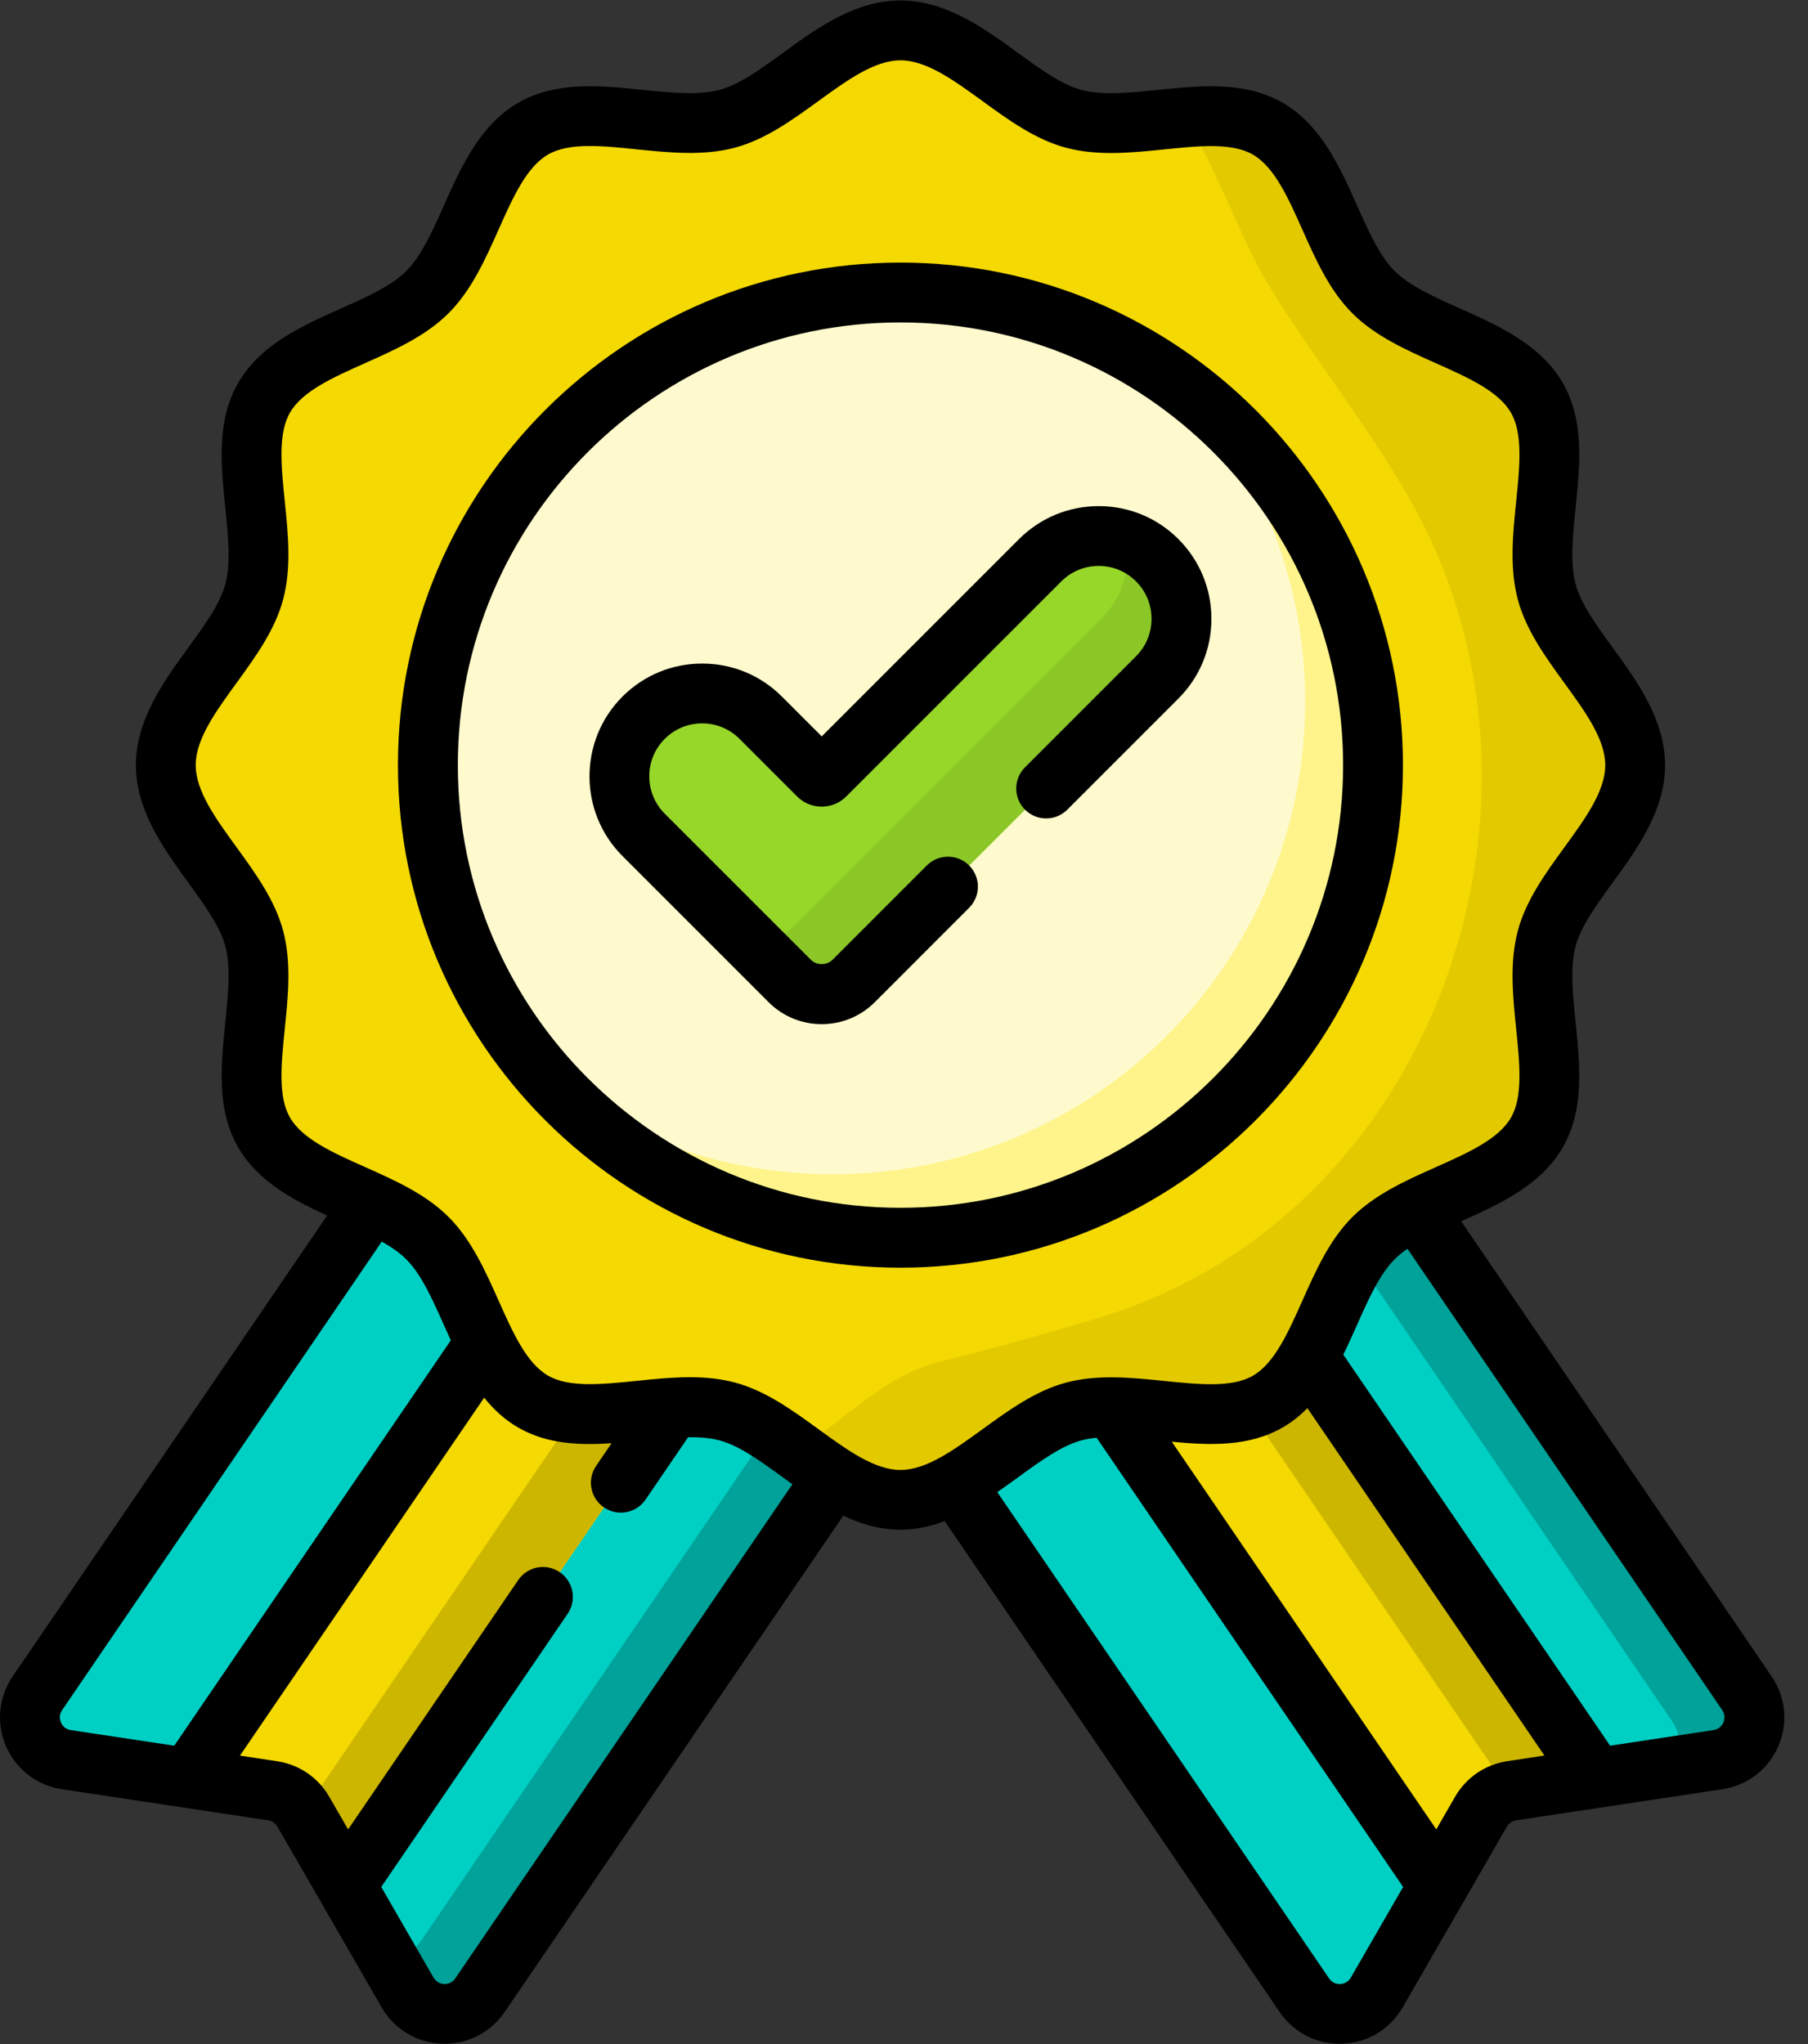 <svg width="69" height="78" viewBox="0 0 69 78" fill="none" xmlns="http://www.w3.org/2000/svg">
<rect x="0" y="0" width="69" height="78" fill="#333333" stroke="none"/>
<path d="M17.476 41.096L1.429 64.613C0.751 65.606 1.343 66.967 2.533 67.147L10.406 68.336C10.898 68.411 11.328 68.705 11.576 69.134L15.554 76.033C16.155 77.075 17.639 77.131 18.317 76.138L34.364 52.621L17.476 41.096Z" fill="#00D0C4"/>
<path d="M34.365 52.621L18.317 76.137C17.639 77.131 16.155 77.075 15.555 76.033L14.818 74.756C15.3 74.731 15.772 74.498 16.079 74.047L31.864 50.916L34.365 52.621Z" fill="#00A299"/>
<path d="M28.927 48.91L13.202 71.953L11.578 69.134C11.329 68.703 10.898 68.409 10.406 68.335L7.188 67.849L22.913 44.807L28.927 48.91Z" fill="#F4D902"/>
<path d="M28.927 48.911L13.202 71.953L11.584 69.148L26.516 47.267L28.927 48.911Z" fill="#CDB600"/>
<path d="M50.621 41.096L66.668 64.613C67.346 65.606 66.754 66.967 65.564 67.147L57.691 68.336C57.199 68.411 56.769 68.705 56.521 69.134L52.541 76.033C51.94 77.075 50.456 77.131 49.779 76.138L33.732 52.62L50.621 41.096Z" fill="#00D0C4"/>
<path d="M65.564 67.147L63.886 67.4C64.175 66.888 64.187 66.227 63.813 65.679L48.177 42.763L50.621 41.096L66.668 64.613C67.347 65.606 66.754 66.967 65.564 67.147Z" fill="#00A299"/>
<path d="M39.17 48.91L54.894 71.953L56.519 69.134C56.768 68.703 57.199 68.409 57.691 68.335L60.908 67.849L45.184 44.807L39.17 48.91Z" fill="#F4D902"/>
<path d="M60.908 67.849L57.691 68.335C57.66 68.339 57.631 68.344 57.601 68.352H57.599L42.693 46.507L45.183 44.807L60.908 67.849Z" fill="#CDB600"/>
<path d="M62.403 29.197C62.403 31.595 59.62 33.595 59.028 35.806C58.416 38.095 59.807 41.214 58.648 43.218C57.473 45.25 54.063 45.597 52.414 47.247C50.764 48.896 50.417 52.306 48.385 53.482C46.383 54.641 43.262 53.249 40.973 53.861C38.762 54.452 36.762 57.236 34.364 57.236C31.965 57.236 29.965 54.453 27.754 53.861C25.465 53.249 22.346 54.641 20.342 53.482C18.31 52.306 17.963 48.896 16.314 47.247C14.665 45.597 11.255 45.25 10.079 43.218C8.92 41.216 10.312 38.095 9.7 35.806C9.109 33.595 6.325 31.595 6.325 29.197C6.325 26.798 9.107 24.799 9.7 22.587C10.312 20.298 8.92 17.179 10.079 15.175C11.255 13.143 14.665 12.796 16.314 11.147C17.963 9.498 18.31 6.088 20.342 4.912C22.345 3.753 25.465 5.145 27.754 4.533C29.965 3.942 31.965 1.158 34.364 1.158C36.762 1.158 38.762 3.94 40.973 4.533C43.262 5.145 46.381 3.753 48.385 4.912C50.417 6.088 50.764 9.498 52.414 11.147C54.063 12.796 57.473 13.143 58.648 15.175C59.807 17.178 58.416 20.298 59.028 22.587C59.619 24.799 62.403 26.798 62.403 29.197Z" fill="#F4D902"/>
<path d="M58.65 43.218C57.473 45.25 54.064 45.597 52.415 47.247C50.766 48.898 50.419 52.306 48.385 53.482C46.383 54.641 43.262 53.249 40.973 53.861C38.762 54.452 36.762 57.236 34.364 57.236C32.95 57.236 31.674 56.269 30.413 55.352C31.737 54.516 32.935 53.346 34.312 52.586C34.799 52.318 35.306 52.1 35.85 51.966C37.781 51.491 39.925 50.891 41.916 50.293C54.827 46.411 60.34 30.408 53.764 18.985C52.197 16.264 50.237 13.797 48.573 11.139C47.429 9.312 46.69 7.084 45.675 5.281C45.533 5.029 45.393 4.758 45.251 4.476C46.403 4.387 47.502 4.4 48.385 4.912C50.419 6.088 50.766 9.498 52.415 11.147C54.064 12.796 57.473 13.143 58.65 15.177C59.809 17.179 58.417 20.3 59.028 22.589C59.619 24.8 62.403 26.8 62.403 29.198C62.403 31.596 59.619 33.597 59.028 35.808C58.417 38.094 59.809 41.214 58.65 43.218Z" fill="#E3CA00"/>
<path d="M34.365 47.231C44.325 47.231 52.4 39.157 52.4 29.197C52.4 19.237 44.325 11.162 34.365 11.162C24.405 11.162 16.331 19.237 16.331 29.197C16.331 39.157 24.405 47.231 34.365 47.231Z" fill="#FFFACE"/>
<path d="M52.398 29.197C52.398 39.157 44.324 47.231 34.364 47.231C28.956 47.231 24.104 44.851 20.797 41.08C23.839 43.418 27.645 44.807 31.775 44.807C41.735 44.807 49.809 36.732 49.809 26.772C49.809 22.22 48.122 18.061 45.341 14.889C49.633 18.184 52.398 23.367 52.398 29.197Z" fill="#FEF48B"/>
<path d="M39.697 21.38L31.49 29.587C31.418 29.658 31.304 29.658 31.233 29.587L29.033 27.388C27.8 26.154 25.799 26.154 24.564 27.388C23.33 28.621 23.33 30.622 24.564 31.857L30.139 37.433C30.814 38.108 31.907 38.108 32.582 37.433L44.165 25.849C45.399 24.616 45.399 22.615 44.165 21.38C42.932 20.146 40.931 20.146 39.697 21.38Z" fill="#97D729"/>
<path d="M44.165 25.849L32.58 37.433C31.906 38.108 30.812 38.108 30.137 37.433L28.496 35.791C29.102 35.985 29.792 35.841 30.275 35.36L42.071 23.564C42.869 22.764 43.162 21.649 42.944 20.62C43.39 20.77 43.81 21.025 44.165 21.38C45.4 22.613 45.4 24.614 44.165 25.849Z" fill="#8BC727"/>
<path d="M67.612 63.969L55.764 46.604C57.193 45.967 58.801 45.239 59.638 43.79C60.471 42.349 60.299 40.661 60.133 39.032C60.022 37.938 59.917 36.907 60.132 36.102C60.333 35.349 60.924 34.536 61.55 33.674C62.485 32.387 63.545 30.927 63.545 29.197C63.545 27.467 62.485 26.006 61.55 24.719C60.924 23.859 60.334 23.046 60.132 22.293C59.917 21.488 60.022 20.455 60.133 19.363C60.299 17.732 60.471 16.046 59.638 14.606C58.792 13.142 57.162 12.416 55.723 11.773C54.731 11.331 53.795 10.912 53.222 10.34C52.65 9.767 52.232 8.831 51.789 7.839C51.148 6.401 50.42 4.77 48.956 3.924C47.514 3.091 45.828 3.263 44.197 3.429C43.105 3.54 42.073 3.647 41.267 3.43C40.515 3.229 39.702 2.638 38.841 2.012C37.554 1.077 36.095 0.017 34.365 0.017C32.634 0.017 31.175 1.077 29.888 2.012C29.027 2.638 28.214 3.228 27.462 3.43C26.656 3.645 25.624 3.54 24.532 3.429C22.901 3.263 21.215 3.091 19.774 3.924C18.31 4.77 17.584 6.4 16.941 7.839C16.5 8.831 16.081 9.767 15.508 10.34C14.936 10.912 13.999 11.33 13.008 11.773C11.568 12.414 9.939 13.142 9.092 14.606C8.259 16.046 8.431 17.734 8.597 19.363C8.708 20.457 8.813 21.488 8.599 22.293C8.398 23.046 7.807 23.859 7.181 24.719C6.246 26.008 5.186 27.467 5.186 29.197C5.186 30.927 6.246 32.387 7.181 33.674C7.807 34.535 8.396 35.348 8.599 36.1C8.813 36.906 8.708 37.938 8.597 39.031C8.431 40.661 8.259 42.347 9.092 43.788C9.837 45.075 11.189 45.794 12.484 46.385L0.484 63.969C-0.056 64.762 -0.151 65.761 0.233 66.641C0.617 67.522 1.413 68.132 2.362 68.275L7.016 68.978H7.018L10.236 69.463C10.383 69.486 10.511 69.573 10.588 69.704L12.207 72.512L14.566 76.601C15.045 77.433 15.904 77.951 16.864 77.987C16.899 77.989 16.935 77.989 16.97 77.989C17.889 77.989 18.738 77.541 19.259 76.778L32.184 57.837C32.862 58.159 33.586 58.373 34.364 58.373C34.958 58.373 35.518 58.247 36.053 58.044L48.836 76.778C49.357 77.541 50.207 77.989 51.125 77.989C51.16 77.989 51.197 77.989 51.232 77.987C52.191 77.951 53.05 77.433 53.53 76.601L55.889 72.512L57.508 69.704C57.582 69.575 57.71 69.486 57.86 69.463L61.078 68.978H61.081L65.735 68.275C66.683 68.132 67.48 67.522 67.864 66.641C68.248 65.761 68.153 64.762 67.612 63.969ZM6.649 66.614L2.703 66.019C2.47 65.983 2.368 65.822 2.327 65.729C2.286 65.636 2.239 65.452 2.371 65.257L14.57 47.379C14.934 47.585 15.255 47.804 15.505 48.055C16.078 48.628 16.495 49.565 16.938 50.556C17.025 50.749 17.113 50.947 17.205 51.145L6.649 66.614ZM17.374 75.494C17.241 75.689 17.052 75.712 16.95 75.707C16.85 75.704 16.663 75.666 16.544 75.462L14.55 72.005L21.664 61.581C22.019 61.06 21.885 60.349 21.364 59.994C20.843 59.637 20.132 59.773 19.777 60.294L13.285 69.809L12.567 68.565C12.143 67.829 11.418 67.334 10.578 67.208L9.158 66.993L18.478 53.334C18.837 53.782 19.259 54.175 19.771 54.471C20.863 55.104 22.096 55.157 23.339 55.073L22.75 55.937C22.395 56.458 22.529 57.169 23.05 57.523C23.571 57.878 24.282 57.744 24.637 57.224L26.262 54.842C26.696 54.839 27.101 54.869 27.459 54.964C28.211 55.164 29.024 55.755 29.886 56.381C30.002 56.465 30.121 56.552 30.24 56.637L17.374 75.494ZM34.365 56.092C33.377 56.092 32.334 55.335 31.23 54.532C30.238 53.812 29.212 53.067 28.05 52.757C27.488 52.608 26.909 52.554 26.326 52.554C25.649 52.554 24.967 52.624 24.297 52.693C22.971 52.828 21.716 52.956 20.915 52.493C20.092 52.018 19.574 50.855 19.025 49.624C18.517 48.486 17.992 47.311 17.121 46.44C16.25 45.568 15.074 45.043 13.937 44.536C12.706 43.988 11.544 43.468 11.067 42.646C10.604 41.845 10.732 40.592 10.868 39.264C10.996 38.013 11.127 36.722 10.804 35.511C10.493 34.349 9.748 33.322 9.028 32.331C8.225 31.227 7.469 30.184 7.469 29.195C7.469 28.207 8.225 27.164 9.028 26.06C9.748 25.068 10.493 24.043 10.804 22.88C11.127 21.669 10.996 20.378 10.868 19.127C10.732 17.799 10.604 16.546 11.067 15.745C11.543 14.922 12.706 14.405 13.937 13.855C15.074 13.348 16.25 12.822 17.121 11.951C17.992 11.08 18.517 9.904 19.025 8.767C19.573 7.536 20.092 6.374 20.915 5.897C21.716 5.434 22.969 5.562 24.297 5.698C25.547 5.826 26.839 5.958 28.05 5.634C29.212 5.323 30.236 4.579 31.23 3.858C32.334 3.059 33.375 2.302 34.365 2.302C35.354 2.302 36.397 3.059 37.501 3.861C38.492 4.582 39.517 5.326 40.681 5.637C41.892 5.96 43.183 5.829 44.433 5.701C45.761 5.565 47.015 5.437 47.816 5.9C48.638 6.376 49.156 7.539 49.706 8.77C50.213 9.907 50.738 11.083 51.609 11.954C52.481 12.825 53.656 13.351 54.794 13.858C56.025 14.406 57.187 14.925 57.663 15.748C58.126 16.549 57.998 17.802 57.863 19.13C57.735 20.381 57.604 21.672 57.927 22.883C58.237 24.045 58.982 25.071 59.702 26.063C60.505 27.167 61.262 28.21 61.262 29.198C61.262 30.187 60.505 31.23 59.702 32.334C58.982 33.325 58.237 34.35 57.927 35.514C57.604 36.725 57.735 38.016 57.863 39.267C57.998 40.594 58.126 41.848 57.663 42.649C57.188 43.471 56.025 43.991 54.794 44.539C53.656 45.046 52.481 45.572 51.609 46.443C50.738 47.314 50.213 48.489 49.706 49.627C49.157 50.858 48.638 52.02 47.816 52.496C47.015 52.959 45.761 52.831 44.433 52.696C43.183 52.568 41.892 52.437 40.681 52.76C39.519 53.07 38.492 53.815 37.501 54.535C36.395 55.335 35.354 56.092 34.365 56.092ZM51.553 75.462C51.436 75.666 51.248 75.703 51.147 75.707C51.044 75.712 50.856 75.689 50.723 75.494L38.061 56.939C38.329 56.754 38.588 56.566 38.843 56.381C39.703 55.755 40.516 55.166 41.27 54.964C41.453 54.915 41.648 54.884 41.852 54.864L53.548 72.005L51.553 75.462ZM57.52 67.206C56.681 67.333 55.956 67.828 55.531 68.563L54.814 69.808L44.72 55.015C46.185 55.155 47.67 55.213 48.958 54.468C49.31 54.264 49.619 54.015 49.895 53.734L58.941 66.99L57.52 67.206ZM65.77 65.729C65.729 65.822 65.627 65.982 65.394 66.019L61.448 66.614L51.265 51.691C51.454 51.31 51.625 50.926 51.791 50.554C52.232 49.563 52.651 48.627 53.224 48.054C53.367 47.911 53.531 47.778 53.714 47.652L65.726 65.255C65.858 65.452 65.809 65.636 65.77 65.729Z" fill="black"/>
<path d="M53.541 29.197C53.541 18.623 44.938 10.02 34.364 10.02C23.79 10.02 15.187 18.623 15.187 29.197C15.187 39.771 23.79 48.374 34.364 48.374C44.939 48.374 53.541 39.771 53.541 29.197ZM34.365 46.089C25.051 46.089 17.473 38.511 17.473 29.197C17.473 19.883 25.051 12.304 34.365 12.304C43.679 12.304 51.258 19.883 51.258 29.197C51.258 38.511 43.679 46.089 34.365 46.089Z" fill="black"/>
<path d="M41.931 19.313C40.781 19.313 39.702 19.761 38.888 20.573L31.36 28.1L29.841 26.581C29.027 25.767 27.948 25.321 26.798 25.321C25.648 25.321 24.568 25.769 23.755 26.581C22.078 28.259 22.078 30.988 23.755 32.665L29.33 38.24C29.872 38.782 30.593 39.081 31.359 39.081C32.125 39.081 32.847 38.782 33.388 38.24L36.986 34.641C37.432 34.195 37.432 33.472 36.986 33.026C36.54 32.579 35.817 32.579 35.37 33.026L31.772 36.624C31.551 36.845 31.166 36.845 30.945 36.624L25.369 31.049C24.582 30.261 24.582 28.982 25.369 28.195C25.75 27.814 26.257 27.604 26.796 27.604C27.335 27.604 27.843 27.814 28.223 28.195L30.422 30.394C30.939 30.91 31.779 30.91 32.295 30.394L40.503 22.187C40.883 21.806 41.391 21.596 41.93 21.596C42.469 21.596 42.976 21.806 43.357 22.187C44.144 22.974 44.144 24.253 43.357 25.041L39.117 29.281C38.671 29.727 38.671 30.45 39.117 30.896C39.563 31.343 40.286 31.343 40.733 30.896L44.972 26.657C45.786 25.843 46.232 24.764 46.232 23.614C46.232 22.464 45.784 21.384 44.972 20.571C44.161 19.759 43.081 19.313 41.931 19.313Z" fill="black"/>
</svg>
